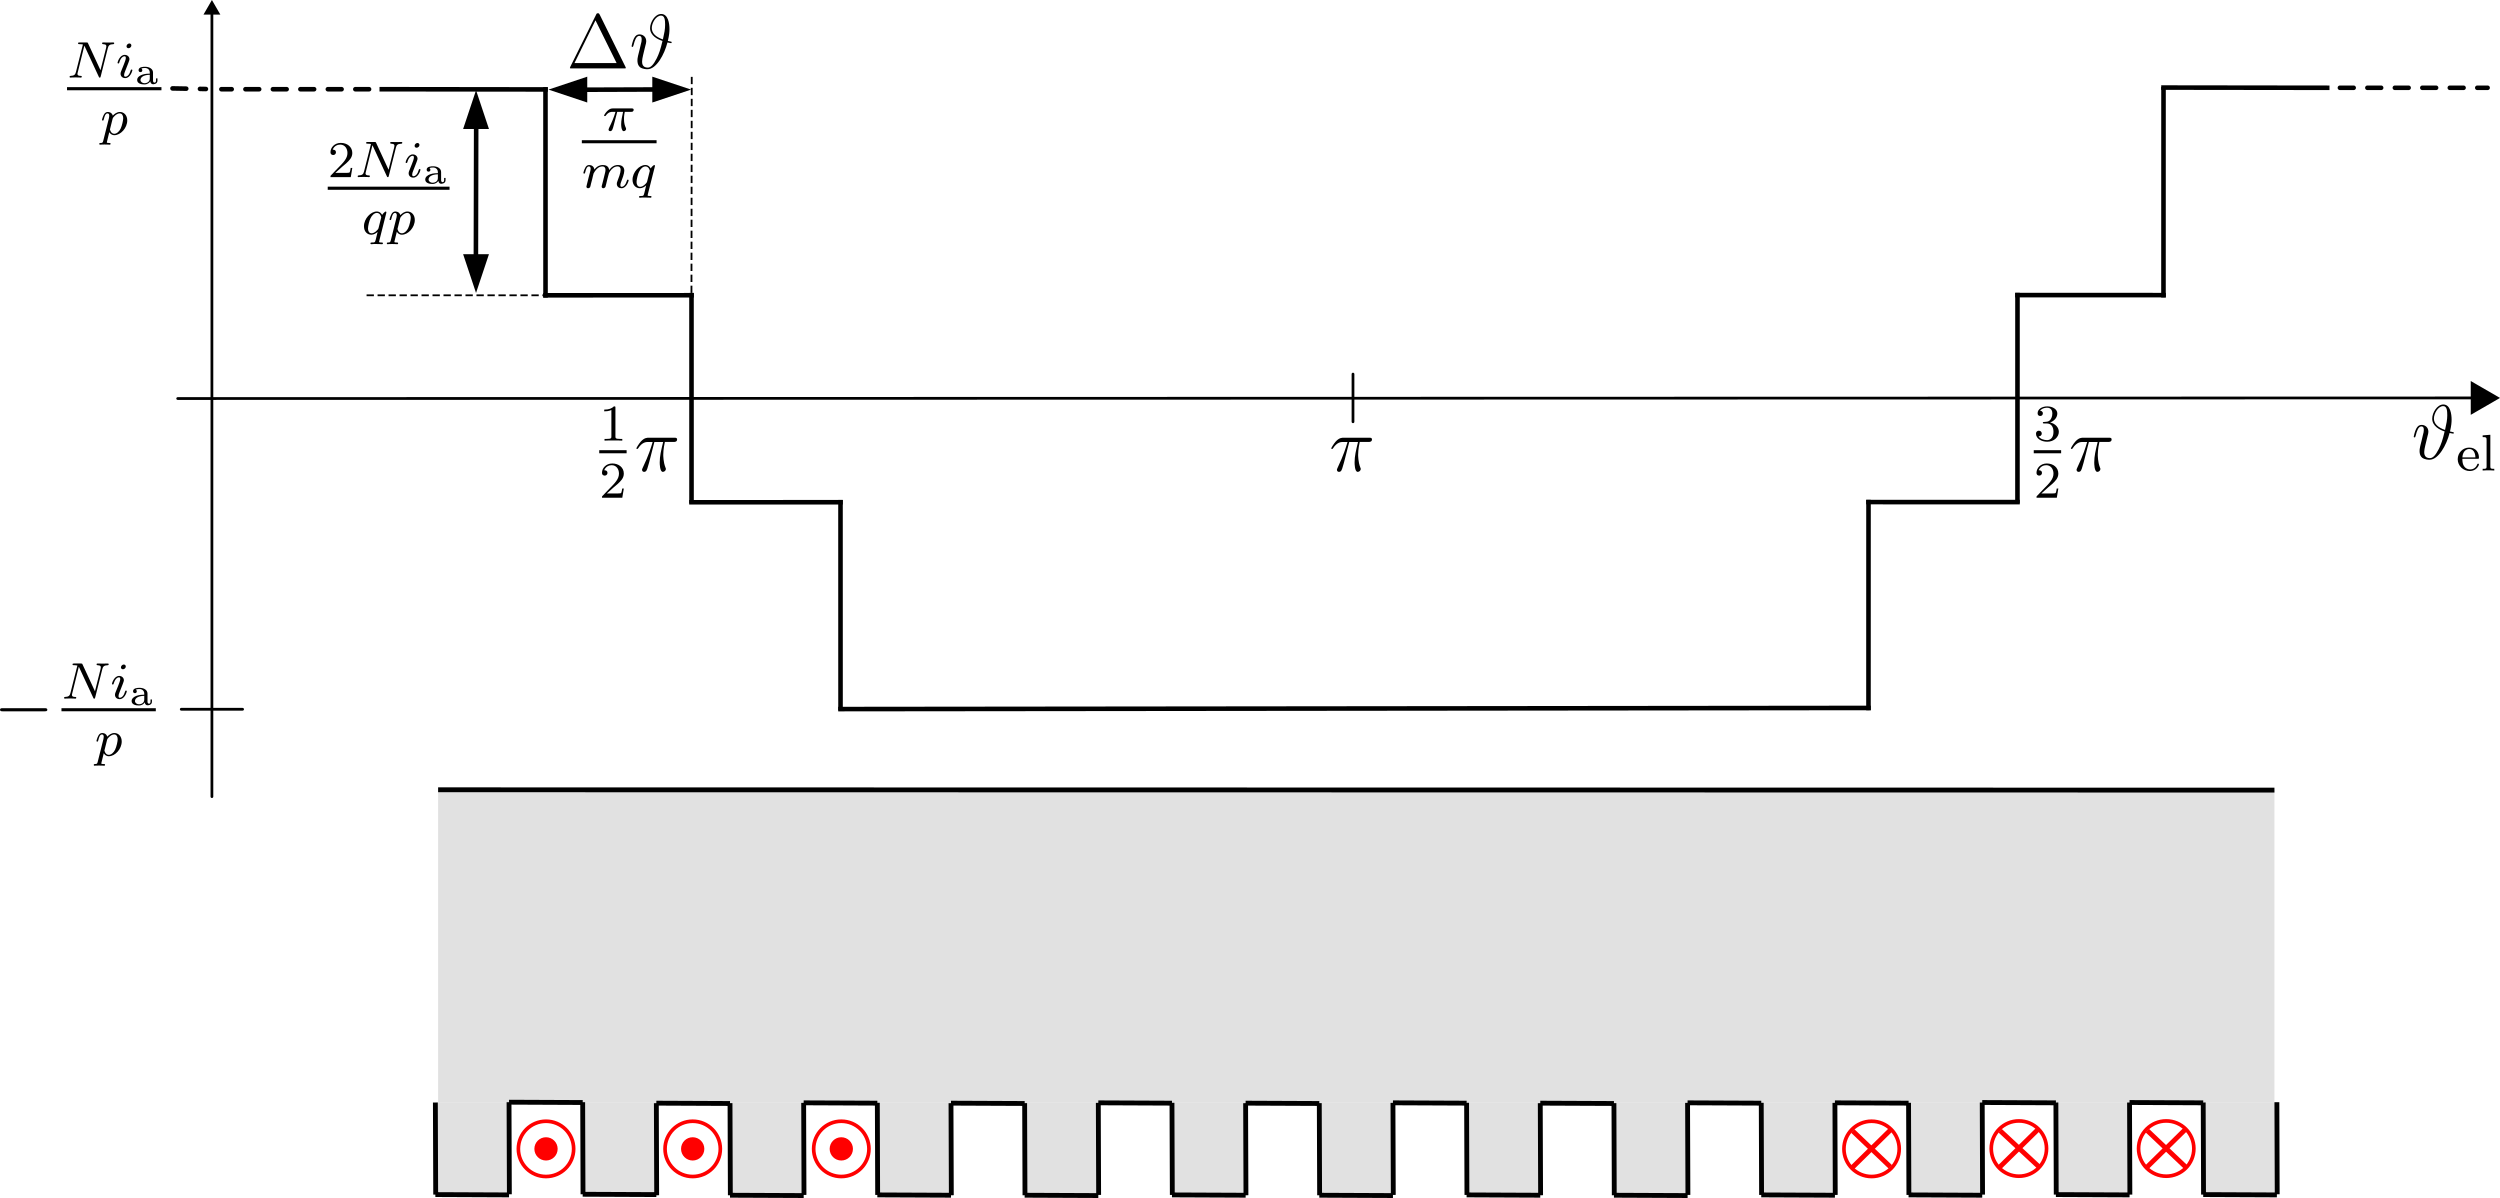 <?xml version="1.0" encoding="UTF-8" standalone="no"?>
<!-- Created with Inkscape (http://www.inkscape.org/) -->

<svg
   width="136.494mm"
   height="65.407mm"
   viewBox="0 0 136.494 65.407"
   version="1.1"
   id="svg1"
   inkscape:version="1.3.2 (091e20e, 2023-11-25, custom)"
   sodipodi:docname="Distributed_winding_MMF.svg"
   xmlns:inkscape="http://www.inkscape.org/namespaces/inkscape"
   xmlns:sodipodi="http://sodipodi.sourceforge.net/DTD/sodipodi-0.dtd"
   xmlns="http://www.w3.org/2000/svg"
   xmlns:svg="http://www.w3.org/2000/svg">
  <sodipodi:namedview
     id="namedview1"
     pagecolor="#505050"
     bordercolor="#eeeeee"
     borderopacity="1"
     inkscape:showpageshadow="0"
     inkscape:pageopacity="0"
     inkscape:pagecheckerboard="0"
     inkscape:deskcolor="#505050"
     inkscape:document-units="mm"
     inkscape:zoom="16"
     inkscape:cx="165.4375"
     inkscape:cy="29.78125"
     inkscape:window-width="2560"
     inkscape:window-height="1351"
     inkscape:window-x="2551"
     inkscape:window-y="-9"
     inkscape:window-maximized="1"
     inkscape:current-layer="g33" />
  <defs
     id="defs1">
    <clipPath
       clipPathUnits="userSpaceOnUse"
       id="clipPath172">
      <path
         d="M 0,0 H 595.32 V 841.92 H 0 Z"
         transform="translate(-244.025,-639.52)"
         id="path172" />
    </clipPath>
    <clipPath
       clipPathUnits="userSpaceOnUse"
       id="clipPath170">
      <path
         d="M 0,0 H 595.32 V 841.92 H 0 Z"
         transform="translate(-244.025,-642.37)"
         id="path170" />
    </clipPath>
    <clipPath
       clipPathUnits="userSpaceOnUse"
       id="clipPath168">
      <path
         d="M 0,0 H 595.32 V 841.92 H 0 Z"
         transform="translate(-221.025,-639.52)"
         id="path168" />
    </clipPath>
    <clipPath
       clipPathUnits="userSpaceOnUse"
       id="clipPath166">
      <path
         d="M 0,0 H 595.32 V 841.92 H 0 Z"
         transform="translate(-221.025,-642.37)"
         id="path166" />
    </clipPath>
    <clipPath
       clipPathUnits="userSpaceOnUse"
       id="clipPath145">
      <path
         d="M 0,0 H 595.32 V 841.92 H 0 Z"
         transform="translate(-449.075,-642.42)"
         id="path145" />
    </clipPath>
    <clipPath
       clipPathUnits="userSpaceOnUse"
       id="clipPath137">
      <path
         d="M 0,0 H 595.32 V 841.92 H 0 Z"
         transform="translate(-426.275,-642.42)"
         id="path137" />
    </clipPath>
    <clipPath
       clipPathUnits="userSpaceOnUse"
       id="clipPath129">
      <path
         d="M 0,0 H 595.32 V 841.92 H 0 Z"
         transform="translate(-403.475,-642.37)"
         id="path129" />
    </clipPath>
    <clipPath
       clipPathUnits="userSpaceOnUse"
       id="clipPath81">
      <path
         d="M 0,0 H 595.32 V 841.92 H 0 Z"
         transform="translate(-198.325,-639.52)"
         id="path81" />
    </clipPath>
    <clipPath
       clipPathUnits="userSpaceOnUse"
       id="clipPath79">
      <path
         d="M 0,0 H 595.32 V 841.92 H 0 Z"
         transform="translate(-198.325,-642.37)"
         id="path79" />
    </clipPath>
    <inkscape:path-effect
       effect="bspline"
       id="path-effect1"
       is_visible="true"
       lpeversion="1.3"
       weight="33.333"
       steps="2"
       helper_size="0"
       apply_no_weight="true"
       apply_with_weight="true"
       only_selected="false"
       uniform="false" />
    <marker
       style="overflow:visible"
       id="marker7"
       refX="0"
       refY="0"
       orient="auto-start-reverse"
       inkscape:stockid="Triangle arrow"
       markerWidth="1"
       markerHeight="1"
       viewBox="0 0 1 1"
       inkscape:isstock="true"
       inkscape:collect="always"
       preserveAspectRatio="xMidYMid">
      <path
         transform="scale(0.5)"
         style="fill:context-stroke;fill-rule:evenodd;stroke:context-stroke;stroke-width:1pt"
         d="M 5.77,0 -2.88,5 V -5 Z"
         id="path7-1" />
    </marker>
    <marker
       style="overflow:visible"
       id="marker7-2"
       refX="0"
       refY="0"
       orient="auto-start-reverse"
       inkscape:stockid="Triangle arrow"
       markerWidth="2"
       markerHeight="2"
       viewBox="0 0 1 1"
       inkscape:isstock="true"
       inkscape:collect="always"
       preserveAspectRatio="xMidYMid">
      <path
         transform="scale(0.5)"
         style="fill:context-stroke;fill-rule:evenodd;stroke:context-stroke;stroke-width:1pt"
         d="M 5.77,0 -2.88,5 V -5 Z"
         id="path7-7" />
    </marker>
  </defs>
  <g
     inkscape:label="Layer 1"
     inkscape:groupmode="layer"
     id="layer1"
     transform="translate(-23.31, -107.359)">
    <path
       id="path52"
       d="M 47.23,167.571 H 147.489 V 150.479 H 47.23 Z"
       style="fill:#e1e1e1;fill-opacity:1;fill-rule:evenodd;stroke:none;stroke-width:0.353" />
    <path
       id="path56"
       d="m 47.08,172.598 h 4.022 v -5.027 h -4.022 z"
       style="fill:#e1e1e1;fill-opacity:1;fill-rule:evenodd;stroke:none;stroke-width:0.353" />
    <path
       id="path57"
       d="m 55.123,172.598 h 4.022 v -5.027 h -4.022 z"
       style="fill:#e1e1e1;fill-opacity:1;fill-rule:evenodd;stroke:none;stroke-width:0.353" />
    <path
       id="path58"
       d="m 63.167,172.598 h 4.022 v -5.027 h -4.022 z"
       style="fill:#e1e1e1;fill-opacity:1;fill-rule:evenodd;stroke:none;stroke-width:0.353" />
    <path
       id="path59"
       d="m 71.21,172.598 h 4.022 v -5.027 h -4.022 z"
       style="fill:#e1e1e1;fill-opacity:1;fill-rule:evenodd;stroke:none;stroke-width:0.353" />
    <path
       id="path60"
       d="m 79.253,172.598 h 4.022 v -5.027 h -4.022 z"
       style="fill:#e1e1e1;fill-opacity:1;fill-rule:evenodd;stroke:none;stroke-width:0.353" />
    <path
       id="path61"
       d="m 87.297,172.598 h 4.022 v -5.027 h -4.022 z"
       style="fill:#e1e1e1;fill-opacity:1;fill-rule:evenodd;stroke:none;stroke-width:0.353" />
    <path
       id="path62"
       d="m 95.34,172.598 h 4.022 v -5.027 h -4.022 z"
       style="fill:#e1e1e1;fill-opacity:1;fill-rule:evenodd;stroke:none;stroke-width:0.353" />
    <path
       id="path63"
       d="m 103.383,172.598 h 4.022 v -5.027 h -4.022 z"
       style="fill:#e1e1e1;fill-opacity:1;fill-rule:evenodd;stroke:none;stroke-width:0.353" />
    <path
       id="path64"
       d="m 111.427,172.598 h 4.022 v -5.027 h -4.022 z"
       style="fill:#e1e1e1;fill-opacity:1;fill-rule:evenodd;stroke:none;stroke-width:0.353" />
    <path
       id="path65"
       d="m 119.47,172.598 h 4.022 v -5.027 h -4.022 z"
       style="fill:#e1e1e1;fill-opacity:1;fill-rule:evenodd;stroke:none;stroke-width:0.353" />
    <path
       id="path66"
       d="m 127.513,172.598 h 4.022 v -5.027 h -4.022 z"
       style="fill:#e1e1e1;fill-opacity:1;fill-rule:evenodd;stroke:none;stroke-width:0.353" />
    <path
       id="path67"
       d="m 135.557,172.598 h 4.022 v -5.027 h -4.022 z"
       style="fill:#e1e1e1;fill-opacity:1;fill-rule:evenodd;stroke:none;stroke-width:0.353" />
    <path
       id="path68"
       d="m 143.6,172.598 h 4.022 v -5.027 h -4.022 z"
       style="fill:#e1e1e1;fill-opacity:1;fill-rule:evenodd;stroke:none;stroke-width:0.353" />
    <path
       id="path75"
       d="m 47.23,150.479 100.259,0.018"
       style="fill:none;stroke:#000000;stroke-width:0.265;stroke-linecap:butt;stroke-linejoin:round;stroke-miterlimit:8;stroke-dasharray:none;stroke-opacity:1" />
    <path
       id="path78"
       d="m 0,0 c -2.361,0 -4.275,-1.914 -4.275,-4.275 0,-2.361 1.914,-4.275 4.275,-4.275 2.361,0 4.275,1.914 4.275,4.275 C 4.275,-1.914 2.361,0 0,0"
       style="fill:#ffffff;fill-opacity:1;fill-rule:evenodd;stroke:#ff0000;stroke-width:0.567;stroke-linecap:round;stroke-linejoin:round;stroke-miterlimit:8;stroke-dasharray:none;stroke-opacity:1"
       transform="matrix(0.353,0,0,-0.353,53.121,168.576)"
       clip-path="url(#clipPath79)" />
    <path
       id="path80"
       d="m 0,0 c -0.787,0 -1.425,-0.638 -1.425,-1.425 0,-0.787 0.638,-1.425 1.425,-1.425 0.787,0 1.425,0.638 1.425,1.425 C 1.425,-0.638 0.787,0 0,0"
       style="fill:#ff0000;fill-opacity:1;fill-rule:evenodd;stroke:#ff0000;stroke-width:0.75;stroke-linecap:round;stroke-linejoin:round;stroke-miterlimit:8;stroke-dasharray:none;stroke-opacity:1"
       transform="matrix(0.353,0,0,-0.353,53.121,169.582)"
       clip-path="url(#clipPath81)" />
    <path
       id="path89"
       d="m 47.08,167.553 0.018,5.027"
       style="fill:none;stroke:#000000;stroke-width:0.265;stroke-linecap:butt;stroke-linejoin:round;stroke-miterlimit:8;stroke-dasharray:none;stroke-opacity:1" />
    <path
       id="path91"
       d="m 47.08,172.58 4.022,0.018"
       style="fill:none;stroke:#000000;stroke-width:0.265;stroke-linecap:butt;stroke-linejoin:round;stroke-miterlimit:8;stroke-dasharray:none;stroke-opacity:1" />
    <path
       id="path92"
       d="m 51.102,167.536 4.022,0.018"
       style="fill:none;stroke:#000000;stroke-width:0.265;stroke-linecap:butt;stroke-linejoin:round;stroke-miterlimit:8;stroke-dasharray:none;stroke-opacity:1" />
    <path
       id="path93"
       d="m 55.123,167.536 0.018,5.027"
       style="fill:none;stroke:#000000;stroke-width:0.265;stroke-linecap:butt;stroke-linejoin:round;stroke-miterlimit:8;stroke-dasharray:none;stroke-opacity:1" />
    <path
       id="path94"
       d="m 51.102,167.536 0.018,5.027"
       style="fill:none;stroke:#000000;stroke-width:0.265;stroke-linecap:butt;stroke-linejoin:round;stroke-miterlimit:8;stroke-dasharray:none;stroke-opacity:1" />
    <path
       id="path95"
       d="m 55.123,172.563 4.022,0.018"
       style="fill:none;stroke:#000000;stroke-width:0.265;stroke-linecap:butt;stroke-linejoin:round;stroke-miterlimit:8;stroke-dasharray:none;stroke-opacity:1" />
    <path
       id="path96"
       d="m 59.145,167.589 4.022,0.018"
       style="fill:none;stroke:#000000;stroke-width:0.265;stroke-linecap:butt;stroke-linejoin:round;stroke-miterlimit:8;stroke-dasharray:none;stroke-opacity:1" />
    <path
       id="path97"
       d="m 63.167,167.589 0.018,5.027"
       style="fill:none;stroke:#000000;stroke-width:0.265;stroke-linecap:butt;stroke-linejoin:round;stroke-miterlimit:8;stroke-dasharray:none;stroke-opacity:1" />
    <path
       id="path98"
       d="m 59.145,167.589 0.018,5.027"
       style="fill:none;stroke:#000000;stroke-width:0.265;stroke-linecap:butt;stroke-linejoin:round;stroke-miterlimit:8;stroke-dasharray:none;stroke-opacity:1" />
    <path
       id="path99"
       d="m 63.167,172.616 4.022,0.018"
       style="fill:none;stroke:#000000;stroke-width:0.265;stroke-linecap:butt;stroke-linejoin:round;stroke-miterlimit:8;stroke-dasharray:none;stroke-opacity:1" />
    <path
       id="path100"
       d="m 67.188,167.571 4.022,0.018"
       style="fill:none;stroke:#000000;stroke-width:0.265;stroke-linecap:butt;stroke-linejoin:round;stroke-miterlimit:8;stroke-dasharray:none;stroke-opacity:1" />
    <path
       id="path101"
       d="m 71.21,167.571 0.018,5.027"
       style="fill:none;stroke:#000000;stroke-width:0.265;stroke-linecap:butt;stroke-linejoin:round;stroke-miterlimit:8;stroke-dasharray:none;stroke-opacity:1" />
    <path
       id="path102"
       d="m 67.188,167.571 0.018,5.027"
       style="fill:none;stroke:#000000;stroke-width:0.265;stroke-linecap:butt;stroke-linejoin:round;stroke-miterlimit:8;stroke-dasharray:none;stroke-opacity:1" />
    <path
       id="path103"
       d="m 71.21,172.598 4.022,0.018"
       style="fill:none;stroke:#000000;stroke-width:0.265;stroke-linecap:butt;stroke-linejoin:round;stroke-miterlimit:8;stroke-dasharray:none;stroke-opacity:1" />
    <path
       id="path104"
       d="m 75.232,167.589 4.022,0.018"
       style="fill:none;stroke:#000000;stroke-width:0.265;stroke-linecap:butt;stroke-linejoin:round;stroke-miterlimit:8;stroke-dasharray:none;stroke-opacity:1" />
    <path
       id="path105"
       d="m 79.253,167.589 0.018,5.027"
       style="fill:none;stroke:#000000;stroke-width:0.265;stroke-linecap:butt;stroke-linejoin:round;stroke-miterlimit:8;stroke-dasharray:none;stroke-opacity:1" />
    <path
       id="path106"
       d="m 75.232,167.589 0.018,5.027"
       style="fill:none;stroke:#000000;stroke-width:0.265;stroke-linecap:butt;stroke-linejoin:round;stroke-miterlimit:8;stroke-dasharray:none;stroke-opacity:1" />
    <path
       id="path107"
       d="m 79.253,172.616 4.022,0.018"
       style="fill:none;stroke:#000000;stroke-width:0.265;stroke-linecap:butt;stroke-linejoin:round;stroke-miterlimit:8;stroke-dasharray:none;stroke-opacity:1" />
    <path
       id="path108"
       d="m 83.275,167.571 4.022,0.018"
       style="fill:none;stroke:#000000;stroke-width:0.265;stroke-linecap:butt;stroke-linejoin:round;stroke-miterlimit:8;stroke-dasharray:none;stroke-opacity:1" />
    <path
       id="path109"
       d="m 87.297,167.571 0.018,5.027"
       style="fill:none;stroke:#000000;stroke-width:0.265;stroke-linecap:butt;stroke-linejoin:round;stroke-miterlimit:8;stroke-dasharray:none;stroke-opacity:1" />
    <path
       id="path110"
       d="m 83.275,167.571 0.018,5.027"
       style="fill:none;stroke:#000000;stroke-width:0.265;stroke-linecap:butt;stroke-linejoin:round;stroke-miterlimit:8;stroke-dasharray:none;stroke-opacity:1" />
    <path
       id="path111"
       d="m 87.297,172.598 4.022,0.018"
       style="fill:none;stroke:#000000;stroke-width:0.265;stroke-linecap:butt;stroke-linejoin:round;stroke-miterlimit:8;stroke-dasharray:none;stroke-opacity:1" />
    <path
       id="path112"
       d="m 91.318,167.589 4.022,0.018"
       style="fill:none;stroke:#000000;stroke-width:0.265;stroke-linecap:butt;stroke-linejoin:round;stroke-miterlimit:8;stroke-dasharray:none;stroke-opacity:1" />
    <path
       id="path113"
       d="m 95.34,167.589 0.018,5.027"
       style="fill:none;stroke:#000000;stroke-width:0.265;stroke-linecap:butt;stroke-linejoin:round;stroke-miterlimit:8;stroke-dasharray:none;stroke-opacity:1" />
    <path
       id="path114"
       d="m 91.318,167.589 0.018,5.027"
       style="fill:none;stroke:#000000;stroke-width:0.265;stroke-linecap:butt;stroke-linejoin:round;stroke-miterlimit:8;stroke-dasharray:none;stroke-opacity:1" />
    <path
       id="path115"
       d="m 95.34,172.616 4.022,0.018"
       style="fill:none;stroke:#000000;stroke-width:0.265;stroke-linecap:butt;stroke-linejoin:round;stroke-miterlimit:8;stroke-dasharray:none;stroke-opacity:1" />
    <path
       id="path116"
       d="m 99.362,167.571 4.022,0.018"
       style="fill:none;stroke:#000000;stroke-width:0.265;stroke-linecap:butt;stroke-linejoin:round;stroke-miterlimit:8;stroke-dasharray:none;stroke-opacity:1" />
    <path
       id="path117"
       d="m 103.383,167.571 0.018,5.027"
       style="fill:none;stroke:#000000;stroke-width:0.265;stroke-linecap:butt;stroke-linejoin:round;stroke-miterlimit:8;stroke-dasharray:none;stroke-opacity:1" />
    <path
       id="path118"
       d="m 99.362,167.571 0.018,5.027"
       style="fill:none;stroke:#000000;stroke-width:0.265;stroke-linecap:butt;stroke-linejoin:round;stroke-miterlimit:8;stroke-dasharray:none;stroke-opacity:1" />
    <path
       id="path119"
       d="m 103.383,172.598 4.022,0.018"
       style="fill:none;stroke:#000000;stroke-width:0.265;stroke-linecap:butt;stroke-linejoin:round;stroke-miterlimit:8;stroke-dasharray:none;stroke-opacity:1" />
    <path
       id="path120"
       d="m 107.405,167.589 4.022,0.018"
       style="fill:none;stroke:#000000;stroke-width:0.265;stroke-linecap:butt;stroke-linejoin:round;stroke-miterlimit:8;stroke-dasharray:none;stroke-opacity:1" />
    <path
       id="path121"
       d="m 111.427,167.589 0.018,5.027"
       style="fill:none;stroke:#000000;stroke-width:0.265;stroke-linecap:butt;stroke-linejoin:round;stroke-miterlimit:8;stroke-dasharray:none;stroke-opacity:1" />
    <path
       id="path122"
       d="m 107.405,167.589 0.018,5.027"
       style="fill:none;stroke:#000000;stroke-width:0.265;stroke-linecap:butt;stroke-linejoin:round;stroke-miterlimit:8;stroke-dasharray:none;stroke-opacity:1" />
    <path
       id="path123"
       d="m 111.427,172.616 4.022,0.018"
       style="fill:none;stroke:#000000;stroke-width:0.265;stroke-linecap:butt;stroke-linejoin:round;stroke-miterlimit:8;stroke-dasharray:none;stroke-opacity:1" />
    <path
       id="path124"
       d="m 115.448,167.571 4.022,0.018"
       style="fill:none;stroke:#000000;stroke-width:0.265;stroke-linecap:butt;stroke-linejoin:round;stroke-miterlimit:8;stroke-dasharray:none;stroke-opacity:1" />
    <path
       id="path125"
       d="m 119.47,167.571 0.018,5.027"
       style="fill:none;stroke:#000000;stroke-width:0.265;stroke-linecap:butt;stroke-linejoin:round;stroke-miterlimit:8;stroke-dasharray:none;stroke-opacity:1" />
    <path
       id="path126"
       d="m 115.448,167.571 0.018,5.027"
       style="fill:none;stroke:#000000;stroke-width:0.265;stroke-linecap:butt;stroke-linejoin:round;stroke-miterlimit:8;stroke-dasharray:none;stroke-opacity:1" />
    <path
       id="path127"
       d="m 119.47,172.598 4.022,0.018"
       style="fill:none;stroke:#000000;stroke-width:0.265;stroke-linecap:butt;stroke-linejoin:round;stroke-miterlimit:8;stroke-dasharray:none;stroke-opacity:1" />
    <path
       id="path128"
       d="m 0,0 c -2.361,0 -4.275,-1.914 -4.275,-4.275 0,-2.361 1.914,-4.275 4.275,-4.275 2.361,0 4.275,1.914 4.275,4.275 C 4.275,-1.914 2.361,0 0,0"
       style="fill:#ffffff;fill-opacity:1;fill-rule:evenodd;stroke:#ff0000;stroke-width:0.567;stroke-linecap:round;stroke-linejoin:round;stroke-miterlimit:8;stroke-dasharray:none;stroke-opacity:1"
       transform="matrix(0.353,0,0,-0.353,125.494,168.576)"
       clip-path="url(#clipPath129)" />
    <path
       id="path130"
       d="m 124.444,171.099 2.081,-2.046"
       style="fill:none;stroke:#ff0000;stroke-width:0.265;stroke-linecap:butt;stroke-linejoin:round;stroke-miterlimit:8;stroke-dasharray:none;stroke-opacity:1" />
    <path
       id="path131"
       d="m 126.522,171.071 -2.06,-1.966"
       style="fill:none;stroke:#ff0000;stroke-width:0.265;stroke-linecap:butt;stroke-linejoin:round;stroke-miterlimit:8;stroke-dasharray:none;stroke-opacity:1"
       sodipodi:nodetypes="cc" />
    <path
       id="path132"
       d="m 123.492,167.571 4.022,0.018"
       style="fill:none;stroke:#000000;stroke-width:0.265;stroke-linecap:butt;stroke-linejoin:round;stroke-miterlimit:8;stroke-dasharray:none;stroke-opacity:1" />
    <path
       id="path133"
       d="m 127.513,167.571 0.018,5.027"
       style="fill:none;stroke:#000000;stroke-width:0.265;stroke-linecap:butt;stroke-linejoin:round;stroke-miterlimit:8;stroke-dasharray:none;stroke-opacity:1" />
    <path
       id="path134"
       d="m 123.492,167.571 0.018,5.027"
       style="fill:none;stroke:#000000;stroke-width:0.265;stroke-linecap:butt;stroke-linejoin:round;stroke-miterlimit:8;stroke-dasharray:none;stroke-opacity:1" />
    <path
       id="path135"
       d="m 127.513,172.598 4.022,0.018"
       style="fill:none;stroke:#000000;stroke-width:0.265;stroke-linecap:butt;stroke-linejoin:round;stroke-miterlimit:8;stroke-dasharray:none;stroke-opacity:1" />
    <path
       id="path136"
       d="m 0,0 c -2.361,0 -4.275,-1.914 -4.275,-4.275 0,-2.361 1.914,-4.275 4.275,-4.275 2.361,0 4.275,1.914 4.275,4.275 C 4.275,-1.914 2.361,0 0,0"
       style="fill:#ffffff;fill-opacity:1;fill-rule:evenodd;stroke:#ff0000;stroke-width:0.567;stroke-linecap:round;stroke-linejoin:round;stroke-miterlimit:8;stroke-dasharray:none;stroke-opacity:1"
       transform="matrix(0.353,0,0,-0.353,133.537,168.559)"
       clip-path="url(#clipPath137)" />
    <path
       id="path138"
       d="m 132.487,171.081 2.081,-2.046"
       style="fill:none;stroke:#ff0000;stroke-width:0.265;stroke-linecap:butt;stroke-linejoin:round;stroke-miterlimit:8;stroke-dasharray:none;stroke-opacity:1" />
    <path
       id="path139"
       d="m 134.662,171.092 -2.156,-2.004"
       style="fill:none;stroke:#ff0000;stroke-width:0.265;stroke-linecap:butt;stroke-linejoin:round;stroke-miterlimit:8;stroke-dasharray:none;stroke-opacity:1"
       sodipodi:nodetypes="cc" />
    <path
       id="path140"
       d="m 131.535,167.553 4.022,0.018"
       style="fill:none;stroke:#000000;stroke-width:0.265;stroke-linecap:butt;stroke-linejoin:round;stroke-miterlimit:8;stroke-dasharray:none;stroke-opacity:1" />
    <path
       id="path141"
       d="m 135.557,167.553 0.018,5.027"
       style="fill:none;stroke:#000000;stroke-width:0.265;stroke-linecap:butt;stroke-linejoin:round;stroke-miterlimit:8;stroke-dasharray:none;stroke-opacity:1" />
    <path
       id="path142"
       d="m 131.535,167.553 0.018,5.027"
       style="fill:none;stroke:#000000;stroke-width:0.265;stroke-linecap:butt;stroke-linejoin:round;stroke-miterlimit:8;stroke-dasharray:none;stroke-opacity:1" />
    <path
       id="path143"
       d="m 135.557,172.58 4.022,0.018"
       style="fill:none;stroke:#000000;stroke-width:0.265;stroke-linecap:butt;stroke-linejoin:round;stroke-miterlimit:8;stroke-dasharray:none;stroke-opacity:1" />
    <path
       id="path144"
       d="m 0,0 c -2.361,0 -4.275,-1.914 -4.275,-4.275 0,-2.361 1.914,-4.275 4.275,-4.275 2.361,0 4.275,1.914 4.275,4.275 C 4.275,-1.914 2.361,0 0,0"
       style="fill:#ffffff;fill-opacity:1;fill-rule:evenodd;stroke:#ff0000;stroke-width:0.567;stroke-linecap:round;stroke-linejoin:round;stroke-miterlimit:8;stroke-dasharray:none;stroke-opacity:1"
       transform="matrix(0.353,0,0,-0.353,141.58,168.559)"
       clip-path="url(#clipPath145)" />
    <path
       id="path146"
       d="m 140.531,171.081 2.081,-2.046"
       style="fill:none;stroke:#ff0000;stroke-width:0.265;stroke-linecap:butt;stroke-linejoin:round;stroke-miterlimit:8;stroke-dasharray:none;stroke-opacity:1" />
    <path
       id="path147"
       d="m 142.674,171.105 -2.126,-2.017"
       style="fill:none;stroke:#ff0000;stroke-width:0.265;stroke-linecap:butt;stroke-linejoin:round;stroke-miterlimit:8;stroke-dasharray:none;stroke-opacity:1"
       sodipodi:nodetypes="cc" />
    <path
       id="path148"
       d="m 139.578,167.553 4.022,0.018"
       style="fill:none;stroke:#000000;stroke-width:0.265;stroke-linecap:butt;stroke-linejoin:round;stroke-miterlimit:8;stroke-dasharray:none;stroke-opacity:1" />
    <path
       id="path149"
       d="m 143.6,167.553 0.018,5.027"
       style="fill:none;stroke:#000000;stroke-width:0.265;stroke-linecap:butt;stroke-linejoin:round;stroke-miterlimit:8;stroke-dasharray:none;stroke-opacity:1" />
    <path
       id="path150"
       d="m 139.578,167.553 0.018,5.027"
       style="fill:none;stroke:#000000;stroke-width:0.265;stroke-linecap:butt;stroke-linejoin:round;stroke-miterlimit:8;stroke-dasharray:none;stroke-opacity:1" />
    <path
       id="path151"
       d="m 143.6,172.58 4.022,0.018"
       style="fill:none;stroke:#000000;stroke-width:0.265;stroke-linecap:butt;stroke-linejoin:round;stroke-miterlimit:8;stroke-dasharray:none;stroke-opacity:1" />
    <path
       id="path154"
       d="m 147.622,167.536 0.018,5.027"
       style="fill:none;stroke:#000000;stroke-width:0.265;stroke-linecap:butt;stroke-linejoin:round;stroke-miterlimit:8;stroke-dasharray:none;stroke-opacity:1" />
    <path
       id="path165"
       d="m 0,0 c -2.361,0 -4.275,-1.914 -4.275,-4.275 0,-2.361 1.914,-4.275 4.275,-4.275 2.361,0 4.275,1.914 4.275,4.275 C 4.275,-1.914 2.361,0 0,0"
       style="fill:#ffffff;fill-opacity:1;fill-rule:evenodd;stroke:#ff0000;stroke-width:0.567;stroke-linecap:round;stroke-linejoin:round;stroke-miterlimit:8;stroke-dasharray:none;stroke-opacity:1"
       transform="matrix(0.353,0,0,-0.353,61.129,168.576)"
       clip-path="url(#clipPath166)" />
    <path
       id="path167"
       d="m 0,0 c -0.787,0 -1.425,-0.638 -1.425,-1.425 0,-0.787 0.638,-1.425 1.425,-1.425 0.787,0 1.425,0.638 1.425,1.425 C 1.425,-0.638 0.787,0 0,0"
       style="fill:#ff0000;fill-opacity:1;fill-rule:evenodd;stroke:#ff0000;stroke-width:0.75;stroke-linecap:round;stroke-linejoin:round;stroke-miterlimit:8;stroke-dasharray:none;stroke-opacity:1"
       transform="matrix(0.353,0,0,-0.353,61.129,169.582)"
       clip-path="url(#clipPath168)" />
    <path
       id="path169"
       d="m 0,0 c -2.361,0 -4.275,-1.914 -4.275,-4.275 0,-2.361 1.914,-4.275 4.275,-4.275 2.361,0 4.275,1.914 4.275,4.275 C 4.275,-1.914 2.361,0 0,0"
       style="fill:#ffffff;fill-opacity:1;fill-rule:evenodd;stroke:#ff0000;stroke-width:0.567;stroke-linecap:round;stroke-linejoin:round;stroke-miterlimit:8;stroke-dasharray:none;stroke-opacity:1"
       transform="matrix(0.353,0,0,-0.353,69.243,168.576)"
       clip-path="url(#clipPath170)" />
    <path
       id="path171"
       d="m 0,0 c -0.787,0 -1.425,-0.638 -1.425,-1.425 0,-0.787 0.638,-1.425 1.425,-1.425 0.787,0 1.425,0.638 1.425,1.425 C 1.425,-0.638 0.787,0 0,0"
       style="fill:#ff0000;fill-opacity:1;fill-rule:evenodd;stroke:#ff0000;stroke-width:0.75;stroke-linecap:round;stroke-linejoin:round;stroke-miterlimit:8;stroke-dasharray:none;stroke-opacity:1"
       transform="matrix(0.353,0,0,-0.353,69.243,169.582)"
       clip-path="url(#clipPath172)" />
    <path
       id="path177-6"
       d="m 49.309,113.743 -0.017,8.09"
       style="fill:none;stroke:#000000;stroke-width:0.25;stroke-linecap:butt;stroke-linejoin:round;stroke-miterlimit:8;stroke-dasharray:none;stroke-opacity:1" />
    <path
       id="path179-7"
       d="m 48.595,114.402 0.706,-2.117 0.705,2.117 z"
       style="fill:#000000;fill-opacity:1;fill-rule:evenodd;stroke:none;stroke-width:0.353" />
    <path
       id="path179-7-0"
       d="m 50.006,121.237 -0.706,2.117 -0.705,-2.117 z"
       style="fill:#000000;fill-opacity:1;fill-rule:evenodd;stroke:none;stroke-width:0.353" />
    <path
       id="path177-6-0"
       d="m 59.791,112.242 -5.015,0.017"
       style="fill:none;stroke:#000000;stroke-width:0.25;stroke-linecap:butt;stroke-linejoin:round;stroke-miterlimit:8;stroke-dasharray:none;stroke-opacity:1" />
    <path
       id="path179-7-6"
       d="m 58.924,112.956 2.117,-0.706 -2.117,-0.705 z"
       style="fill:#000000;fill-opacity:1;fill-rule:evenodd;stroke:none;stroke-width:0.353" />
    <path
       id="path179-7-0-6"
       d="m 55.372,111.545 -2.117,0.706 2.117,0.705 z"
       style="fill:#000000;fill-opacity:1;fill-rule:evenodd;stroke:none;stroke-width:0.353" />
    <g
       inkscape:label=""
       transform="translate(90.053, 179.091)"
       id="g34">
      <g
         id="g21-0-7-8"
         transform="matrix(-1 1.22461e-16 -1.22461e-16 -1 50.346 77.557)">
        <path
           style="fill:#0000ff;fill-rule:evenodd;stroke:#000000;stroke-width:0.15;stroke-linecap:round;stroke-miterlimit:3.9;stroke-dasharray:none;stroke-dashoffset:0;stroke-opacity:1;marker-end:url(#marker7)"
           d="m 105.519,105.795 v 42.961"
           id="path6-4"
           sodipodi:nodetypes="cc" />
        <path
           style="fill:#0000ff;fill-rule:evenodd;stroke:#000000;stroke-width:0.15;stroke-linecap:round;stroke-miterlimit:3.9;stroke-dasharray:none;stroke-dashoffset:0;stroke-opacity:1;marker-end:url(#marker7-2)"
           d="m 107.388,127.53 -125.728,0.033"
           id="path6-9"
           sodipodi:nodetypes="cc" />
        <path
           style="fill:#000000;fill-opacity:1;fill-rule:evenodd;stroke:#000000;stroke-width:0.15;stroke-linecap:round;stroke-miterlimit:3.9;stroke-dasharray:none;stroke-dashoffset:0;stroke-opacity:1"
           d="m 43.219,128.865 v -2.604"
           id="path23-7" />
        <path
           style="fill:#000000;fill-opacity:1;fill-rule:evenodd;stroke:#000000;stroke-width:0.15;stroke-linecap:round;stroke-miterlimit:3.9;stroke-dasharray:none;stroke-dashoffset:0;stroke-opacity:1"
           d="m 107.193,110.565 h -3.349"
           id="path23-7-3" />
        <path
           style="fill:#000000;fill-opacity:1;fill-rule:evenodd;stroke:#000000;stroke-width:0.25;stroke-linecap:round;stroke-miterlimit:3.9;stroke-dasharray:0.75, 0.75;stroke-dashoffset:0;stroke-opacity:1"
           d="m 107.671,144.462 -1.824,-0.033"
           id="path23-7-3-8"
           sodipodi:nodetypes="cc" />
        <path
           style="fill:#000000;fill-opacity:1;fill-rule:evenodd;stroke:#000000;stroke-width:0.25;stroke-linecap:round;stroke-miterlimit:3.9;stroke-dasharray:0.75, 0.75;stroke-dashoffset:0;stroke-opacity:1"
           d="m -10.665,144.496 h -8.063"
           id="path23-7-3-8-1" />
        <path
           style="fill:#e1e1e1;fill-rule:evenodd;stroke:#000000;stroke-width:0.25;stroke-linecap:square;stroke-miterlimit:3.9;stroke-dasharray:none;stroke-opacity:1"
           d="m 87.307,144.406 -1.07e-4,-0.749 -0.002,-10.491"
           id="path1"
           sodipodi:nodetypes="ccc" />
        <path
           style="fill:#e1e1e1;fill-rule:evenodd;stroke:#000000;stroke-width:0.25;stroke-linecap:square;stroke-miterlimit:3.9;stroke-dasharray:none;stroke-opacity:1"
           d="m 79.335,133.169 -0.002,-11.24"
           id="path1-6"
           sodipodi:nodetypes="cc" />
        <path
           style="fill:#e1e1e1;fill-rule:evenodd;stroke:#000000;stroke-width:0.25;stroke-linecap:square;stroke-miterlimit:3.9;stroke-dasharray:none;stroke-opacity:1"
           d="m 71.2,121.868 -0.002,-11.241"
           id="path1-6-0"
           sodipodi:nodetypes="cc" />
        <path
           style="fill:#e1e1e1;fill-rule:evenodd;stroke:#000000;stroke-width:0.25;stroke-linecap:square;stroke-miterlimit:3.9;stroke-dasharray:none;stroke-opacity:1"
           d="m 87.306,133.167 -7.972,0.002"
           id="path3"
           sodipodi:nodetypes="cc" />
        <path
           style="fill:#e1e1e1;fill-rule:evenodd;stroke:#000000;stroke-width:0.25;stroke-linecap:square;stroke-miterlimit:3.9;stroke-dasharray:none;stroke-opacity:1"
           d="m 79.335,121.866 -8.134,0.002"
           id="path3-5"
           sodipodi:nodetypes="cc" />
        <path
           style="fill:#e1e1e1;fill-rule:evenodd;stroke:#000000;stroke-width:0.25;stroke-linecap:square;stroke-miterlimit:3.9;stroke-dasharray:none;stroke-opacity:1"
           d="m -1.034,144.415 1.07e-4,-0.749 0.002,-10.491"
           id="path1-1"
           sodipodi:nodetypes="ccc" />
        <path
           style="fill:#e1e1e1;fill-rule:evenodd;stroke:#000000;stroke-width:0.25;stroke-linecap:square;stroke-miterlimit:3.9;stroke-dasharray:none;stroke-opacity:1"
           d="m 6.939,133.178 0.002,-11.24"
           id="path1-6-6"
           sodipodi:nodetypes="cc" />
        <path
           style="fill:#e1e1e1;fill-rule:evenodd;stroke:#000000;stroke-width:0.25;stroke-linecap:square;stroke-miterlimit:3.9;stroke-dasharray:none;stroke-opacity:1"
           d="m 15.073,121.877 0.002,-11.241"
           id="path1-6-0-0"
           sodipodi:nodetypes="cc" />
        <path
           style="fill:#e1e1e1;fill-rule:evenodd;stroke:#000000;stroke-width:0.25;stroke-linecap:square;stroke-miterlimit:3.9;stroke-dasharray:none;stroke-opacity:1"
           d="m -1.033,133.176 7.972,0.002"
           id="path3-1"
           sodipodi:nodetypes="cc" />
        <path
           style="fill:#e1e1e1;fill-rule:evenodd;stroke:#000000;stroke-width:0.25;stroke-linecap:square;stroke-miterlimit:3.9;stroke-dasharray:none;stroke-opacity:1"
           d="m 6.939,121.875 8.134,0.002"
           id="path3-5-3"
           sodipodi:nodetypes="cc" />
        <path
           style="fill:#e1e1e1;fill-rule:evenodd;stroke:#000000;stroke-width:0.25;stroke-linecap:square;stroke-miterlimit:3.9;stroke-dasharray:none;stroke-opacity:1"
           d="m -1.033,144.508 -8.937,-0.012"
           id="path13-7"
           sodipodi:nodetypes="cc" />
        <path
           style="fill:#000000;fill-opacity:1;fill-rule:evenodd;stroke:#000000;stroke-width:0.25;stroke-linecap:round;stroke-miterlimit:3.9;stroke-dasharray:0.75, 0.75;stroke-dashoffset:0;stroke-opacity:1"
           d="m 96.939,144.418 h 8.063"
           id="path23-7-3-8-1-2" />
        <path
           style="fill:#e1e1e1;fill-rule:evenodd;stroke:#000000;stroke-width:0.25;stroke-linecap:square;stroke-miterlimit:3.9;stroke-dasharray:none;stroke-opacity:1"
           d="m 87.307,144.406 8.937,0.012"
           id="path13-7-7"
           sodipodi:nodetypes="cc" />
        <path
           style="fill:#e1e1e1;fill-rule:evenodd;stroke:#000000;stroke-width:0.25;stroke-linecap:square;stroke-miterlimit:3.9;stroke-dasharray:none;stroke-opacity:1"
           d="m 15.075,110.637 56.124,-0.062"
           id="path14" />
        <g
           inkscape:label=""
           transform="rotate(180,56.715,73.486)"
           id="g19">
          <g
             fill="#000000"
             fill-opacity="1"
             id="g5"
             transform="matrix(0.353,0,0,0.353,-1.124,-0.706)">
            <g
               id="g15"
               transform="translate(3.188,7.439)">
              <path
                 d="m 6.312,-4.578 c 0.094,-0.391 0.266,-0.578 0.844,-0.594 0.078,0 0.141,-0.062 0.141,-0.156 0,-0.047 -0.031,-0.109 -0.109,-0.109 -0.062,0 -0.219,0.016 -0.797,0.016 -0.641,0 -0.75,-0.016 -0.828,-0.016 -0.125,0 -0.141,0.078 -0.141,0.141 0,0.109 0.094,0.125 0.172,0.125 0.484,0.016 0.484,0.219 0.484,0.328 0,0.047 0,0.094 -0.031,0.219 l -0.875,3.484 L 3.25,-5.297 C 3.188,-5.438 3.172,-5.438 2.984,-5.438 H 1.938 c -0.141,0 -0.234,0 -0.234,0.141 0,0.125 0.094,0.125 0.25,0.125 0.078,0 0.312,0 0.5,0.047 L 1.375,-0.859 C 1.281,-0.453 1.078,-0.281 0.547,-0.266 0.5,-0.266 0.391,-0.25 0.391,-0.109 0.391,-0.062 0.438,0 0.516,0 0.547,0 0.734,-0.031 1.312,-0.031 1.938,-0.031 2.062,0 2.125,0 c 0.031,0 0.156,0 0.156,-0.156 0,-0.094 -0.094,-0.109 -0.141,-0.109 -0.297,0 -0.531,-0.047 -0.531,-0.328 0,-0.047 0.031,-0.156 0.031,-0.156 l 1.031,-4.172 H 2.688 l 2.219,4.781 C 4.953,-0.016 4.969,0 5.047,0 c 0.109,0 0.125,-0.031 0.156,-0.172 z m 0,0"
                 id="path15" />
            </g>
          </g>
          <g
             fill="#000000"
             fill-opacity="1"
             id="g6"
             transform="matrix(0.353,0,0,0.353,-1.124,-0.706)">
            <g
               id="g16"
               transform="translate(10.762,7.439)">
              <path
                 d="m 2.375,-4.969 c 0,-0.172 -0.125,-0.312 -0.312,-0.312 -0.203,0 -0.438,0.203 -0.438,0.438 0,0.172 0.125,0.297 0.312,0.297 0.203,0 0.438,-0.188 0.438,-0.422 z m -1.156,2.922 -0.438,1.094 c -0.047,0.125 -0.078,0.219 -0.078,0.359 0,0.391 0.297,0.672 0.719,0.672 0.781,0 1.109,-1.109 1.109,-1.219 0,-0.078 -0.062,-0.109 -0.125,-0.109 -0.094,0 -0.109,0.062 -0.141,0.141 -0.172,0.641 -0.5,0.969 -0.828,0.969 -0.094,0 -0.188,-0.047 -0.188,-0.25 0,-0.203 0.062,-0.344 0.156,-0.594 C 1.484,-1.188 1.562,-1.406 1.656,-1.625 l 0.25,-0.641 c 0.062,-0.188 0.172,-0.438 0.172,-0.578 0,-0.391 -0.328,-0.672 -0.734,-0.672 -0.766,0 -1.109,1.109 -1.109,1.219 0,0.078 0.062,0.109 0.125,0.109 0.109,0 0.109,-0.047 0.141,-0.125 0.219,-0.766 0.578,-0.984 0.828,-0.984 0.109,0 0.188,0.047 0.188,0.266 0,0.078 -0.016,0.188 -0.094,0.438 z m 0,0"
                 id="path16" />
            </g>
          </g>
          <g
             fill="#000000"
             fill-opacity="1"
             id="g7"
             transform="matrix(0.353,0,0,0.353,-1.124,-0.706)">
            <g
               id="g17"
               transform="translate(13.641,8.435)">
              <path
                 d="m 2.844,-1.781 c 0,-0.562 -0.562,-0.891 -1.234,-0.891 -0.297,0 -1,0.031 -1,0.531 0,0.172 0.109,0.297 0.297,0.297 0.172,0 0.281,-0.125 0.281,-0.281 0,-0.109 -0.047,-0.219 -0.156,-0.266 0.203,-0.094 0.5,-0.094 0.562,-0.094 0.422,0 0.75,0.266 0.75,0.719 v 0.156 c -0.266,0 -0.75,0.016 -1.188,0.172 -0.391,0.141 -0.766,0.406 -0.766,0.812 0,0.531 0.625,0.688 1.094,0.688 0.5,0 0.797,-0.25 0.938,-0.484 0.031,0.312 0.234,0.453 0.438,0.453 0.031,0 0.672,0 0.672,-0.562 V -0.875 H 3.312 v 0.328 c 0,0.062 0,0.328 -0.234,0.328 -0.234,0 -0.234,-0.266 -0.234,-0.328 z m -0.5,0.938 c 0,0.609 -0.609,0.719 -0.812,0.719 -0.312,0 -0.625,-0.203 -0.625,-0.5 0,-0.344 0.328,-0.781 1.438,-0.812 z m 0,0"
                 id="path10" />
            </g>
          </g>
          <path
             fill="none"
             stroke-width="0.478"
             stroke-linecap="butt"
             stroke-linejoin="miter"
             stroke="#000000"
             stroke-opacity="1"
             stroke-miterlimit="10"
             d="M 0,7.155 H 14.605"
             id="path7"
             transform="scale(0.353)" />
          <g
             fill="#000000"
             fill-opacity="1"
             id="g8"
             transform="matrix(0.353,0,0,0.353,-1.124,-0.706)">
            <g
               id="g18"
               transform="translate(8.359,16.269)">
              <path
                 d="m 0.422,0.969 c -0.078,0.25 -0.094,0.312 -0.406,0.312 -0.109,0 -0.203,0 -0.203,0.156 0,0.062 0.062,0.109 0.109,0.109 0.078,0 0.109,-0.031 0.703,-0.031 0.562,0 0.734,0.031 0.797,0.031 0.031,0 0.141,0 0.141,-0.156 0,-0.109 -0.109,-0.109 -0.203,-0.109 -0.375,0 -0.375,-0.047 -0.375,-0.125 0,-0.047 0.141,-0.609 0.375,-1.547 0.109,0.188 0.359,0.469 0.781,0.469 0.984,0 2,-1.125 2,-2.281 0,-0.797 -0.5,-1.312 -1.141,-1.312 -0.484,0 -0.859,0.328 -1.094,0.562 -0.172,-0.562 -0.703,-0.562 -0.781,-0.562 -0.281,0 -0.484,0.188 -0.609,0.438 -0.188,0.359 -0.281,0.766 -0.281,0.781 0,0.078 0.062,0.109 0.125,0.109 0.109,0 0.109,-0.031 0.172,-0.25 0.094,-0.406 0.234,-0.859 0.562,-0.859 0.203,0 0.266,0.188 0.266,0.375 0,0.078 -0.031,0.281 -0.047,0.344 z M 1.875,-2.453 C 1.922,-2.594 1.922,-2.609 2.047,-2.75 2.344,-3.109 2.688,-3.297 2.969,-3.297 c 0.406,0 0.547,0.391 0.547,0.75 0,0.297 -0.172,1.156 -0.406,1.625 -0.203,0.422 -0.594,0.781 -0.969,0.781 -0.531,0 -0.672,-0.625 -0.672,-0.688 0,-0.016 0.016,-0.094 0.031,-0.125 z m 0,0"
                 id="path17" />
            </g>
          </g>
        </g>
        <g
           inkscape:label=""
           transform="rotate(180,58.544,60.14)"
           id="g38">
          <g
             fill="#000000"
             fill-opacity="1"
             id="g25"
             transform="matrix(0.353,0,0,0.353,-1.05,6.51)">
            <g
               id="g24"
               transform="translate(1.993,12.146)">
              <path
                 d="m 7.875,-2.75 c 0.203,0 0.422,0 0.422,-0.234 0,-0.25 -0.219,-0.25 -0.422,-0.25 H 1.406 c -0.203,0 -0.422,0 -0.422,0.25 0,0.234 0.219,0.234 0.422,0.234 z m 0,0"
                 id="path24" />
            </g>
          </g>
          <g
             fill="#000000"
             fill-opacity="1"
             id="g27"
             transform="matrix(0.353,0,0,0.353,-1.05,6.51)">
            <g
               id="g26"
               transform="translate(12.487,7.439)">
              <path
                 d="m 6.312,-4.578 c 0.094,-0.391 0.266,-0.578 0.844,-0.594 0.078,0 0.141,-0.062 0.141,-0.156 0,-0.047 -0.031,-0.109 -0.109,-0.109 -0.062,0 -0.219,0.016 -0.797,0.016 -0.641,0 -0.75,-0.016 -0.828,-0.016 -0.125,0 -0.141,0.078 -0.141,0.141 0,0.109 0.094,0.125 0.172,0.125 0.484,0.016 0.484,0.219 0.484,0.328 0,0.047 0,0.094 -0.031,0.219 l -0.875,3.484 L 3.25,-5.297 C 3.188,-5.438 3.172,-5.438 2.984,-5.438 H 1.938 c -0.141,0 -0.234,0 -0.234,0.141 0,0.125 0.094,0.125 0.25,0.125 0.078,0 0.312,0 0.5,0.047 L 1.375,-0.859 C 1.281,-0.453 1.078,-0.281 0.547,-0.266 0.5,-0.266 0.391,-0.25 0.391,-0.109 0.391,-0.062 0.438,0 0.516,0 0.547,0 0.734,-0.031 1.312,-0.031 1.938,-0.031 2.062,0 2.125,0 c 0.031,0 0.156,0 0.156,-0.156 0,-0.094 -0.094,-0.109 -0.141,-0.109 -0.297,0 -0.531,-0.047 -0.531,-0.328 0,-0.047 0.031,-0.156 0.031,-0.156 l 1.031,-4.172 H 2.688 l 2.219,4.781 C 4.953,-0.016 4.969,0 5.047,0 c 0.109,0 0.125,-0.031 0.156,-0.172 z m 0,0"
                 id="path25" />
            </g>
          </g>
          <g
             fill="#000000"
             fill-opacity="1"
             id="g29"
             transform="matrix(0.353,0,0,0.353,-1.05,6.51)">
            <g
               id="g28"
               transform="translate(20.053,7.439)">
              <path
                 d="m 2.375,-4.969 c 0,-0.172 -0.125,-0.312 -0.312,-0.312 -0.203,0 -0.438,0.203 -0.438,0.438 0,0.172 0.125,0.297 0.312,0.297 0.203,0 0.438,-0.188 0.438,-0.422 z m -1.156,2.922 -0.438,1.094 c -0.047,0.125 -0.078,0.219 -0.078,0.359 0,0.391 0.297,0.672 0.719,0.672 0.781,0 1.109,-1.109 1.109,-1.219 0,-0.078 -0.062,-0.109 -0.125,-0.109 -0.094,0 -0.109,0.062 -0.141,0.141 -0.172,0.641 -0.5,0.969 -0.828,0.969 -0.094,0 -0.188,-0.047 -0.188,-0.25 0,-0.203 0.062,-0.344 0.156,-0.594 C 1.484,-1.188 1.562,-1.406 1.656,-1.625 l 0.25,-0.641 c 0.062,-0.188 0.172,-0.438 0.172,-0.578 0,-0.391 -0.328,-0.672 -0.734,-0.672 -0.766,0 -1.109,1.109 -1.109,1.219 0,0.078 0.062,0.109 0.125,0.109 0.109,0 0.109,-0.047 0.141,-0.125 0.219,-0.766 0.578,-0.984 0.828,-0.984 0.109,0 0.188,0.047 0.188,0.266 0,0.078 -0.016,0.188 -0.094,0.438 z m 0,0"
                 id="path12" />
            </g>
          </g>
          <g
             fill="#000000"
             fill-opacity="1"
             id="g9"
             transform="matrix(0.353,0,0,0.353,-1.05,6.51)">
            <g
               id="use8"
               transform="translate(22.94,8.435)">
              <path
                 d="m 2.844,-1.781 c 0,-0.562 -0.562,-0.891 -1.234,-0.891 -0.297,0 -1,0.031 -1,0.531 0,0.172 0.109,0.297 0.297,0.297 0.172,0 0.281,-0.125 0.281,-0.281 0,-0.109 -0.047,-0.219 -0.156,-0.266 0.203,-0.094 0.5,-0.094 0.562,-0.094 0.422,0 0.75,0.266 0.75,0.719 v 0.156 c -0.266,0 -0.75,0.016 -1.188,0.172 -0.391,0.141 -0.766,0.406 -0.766,0.812 0,0.531 0.625,0.688 1.094,0.688 0.5,0 0.797,-0.25 0.938,-0.484 0.031,0.312 0.234,0.453 0.438,0.453 0.031,0 0.672,0 0.672,-0.562 V -0.875 H 3.312 v 0.328 c 0,0.062 0,0.328 -0.234,0.328 -0.234,0 -0.234,-0.266 -0.234,-0.328 z m -0.5,0.938 c 0,0.609 -0.609,0.719 -0.812,0.719 -0.312,0 -0.625,-0.203 -0.625,-0.5 0,-0.344 0.328,-0.781 1.438,-0.812 z m 0,0"
                 id="path30" />
            </g>
          </g>
          <path
             fill="none"
             stroke-width="0.169"
             stroke-linecap="butt"
             stroke-linejoin="miter"
             stroke="#000000"
             stroke-opacity="1"
             stroke-miterlimit="10"
             d="M 3.355,9.74 H 8.506"
             id="path34" />
          <g
             fill="#000000"
             fill-opacity="1"
             id="g10"
             transform="matrix(0.353,0,0,0.353,-1.05,6.51)">
            <g
               id="use9"
               transform="translate(17.657,16.269)">
              <path
                 d="m 0.422,0.969 c -0.078,0.25 -0.094,0.312 -0.406,0.312 -0.109,0 -0.203,0 -0.203,0.156 0,0.062 0.062,0.109 0.109,0.109 0.078,0 0.109,-0.031 0.703,-0.031 0.562,0 0.734,0.031 0.797,0.031 0.031,0 0.141,0 0.141,-0.156 0,-0.109 -0.109,-0.109 -0.203,-0.109 -0.375,0 -0.375,-0.047 -0.375,-0.125 0,-0.047 0.141,-0.609 0.375,-1.547 0.109,0.188 0.359,0.469 0.781,0.469 0.984,0 2,-1.125 2,-2.281 0,-0.797 -0.5,-1.312 -1.141,-1.312 -0.484,0 -0.859,0.328 -1.094,0.562 -0.172,-0.562 -0.703,-0.562 -0.781,-0.562 -0.281,0 -0.484,0.188 -0.609,0.438 -0.188,0.359 -0.281,0.766 -0.281,0.781 0,0.078 0.062,0.109 0.125,0.109 0.109,0 0.109,-0.031 0.172,-0.25 0.094,-0.406 0.234,-0.859 0.562,-0.859 0.203,0 0.266,0.188 0.266,0.375 0,0.078 -0.031,0.281 -0.047,0.344 z M 1.875,-2.453 C 1.922,-2.594 1.922,-2.609 2.047,-2.75 2.344,-3.109 2.688,-3.297 2.969,-3.297 c 0.406,0 0.547,0.391 0.547,0.75 0,0.297 -0.172,1.156 -0.406,1.625 -0.203,0.422 -0.594,0.781 -0.969,0.781 -0.531,0 -0.672,-0.625 -0.672,-0.688 0,-0.016 0.016,-0.094 0.031,-0.125 z m 0,0"
                 id="path36" />
            </g>
          </g>
        </g>
        <g
           inkscape:label=""
           transform="rotate(180,49.598,70.769)"
           id="g199">
          <g
             fill="#000000"
             fill-opacity="1"
             id="g188"
             transform="matrix(0.353,0,0,0.353,-1.124,-0.706)">
            <g
               id="g187"
               transform="translate(3.188,7.439)">
              <path
                 d="m 2.25,-1.625 c 0.125,-0.125 0.453,-0.391 0.594,-0.5 0.484,-0.453 0.953,-0.891 0.953,-1.609 0,-0.953 -0.797,-1.562 -1.781,-1.562 -0.969,0 -1.594,0.719 -1.594,1.438 0,0.391 0.312,0.438 0.422,0.438 0.172,0 0.422,-0.109 0.422,-0.422 0,-0.406 -0.406,-0.406 -0.5,-0.406 C 1,-4.844 1.531,-5.031 1.922,-5.031 c 0.734,0 1.125,0.625 1.125,1.297 0,0.828 -0.578,1.438 -1.531,2.391 l -1,1.047 C 0.422,-0.219 0.422,-0.203 0.422,0 H 3.562 l 0.234,-1.422 h -0.25 C 3.531,-1.266 3.469,-0.875 3.375,-0.719 c -0.047,0.062 -0.656,0.062 -0.781,0.062 H 1.172 Z m 0,0"
                 id="path187" />
            </g>
          </g>
          <g
             fill="#000000"
             fill-opacity="1"
             id="g190"
             transform="matrix(0.353,0,0,0.353,-1.124,-0.706)">
            <g
               id="g189"
               transform="translate(7.422,7.439)">
              <path
                 d="m 6.312,-4.578 c 0.094,-0.391 0.266,-0.578 0.844,-0.594 0.078,0 0.141,-0.062 0.141,-0.156 0,-0.047 -0.031,-0.109 -0.109,-0.109 -0.062,0 -0.219,0.016 -0.797,0.016 -0.641,0 -0.75,-0.016 -0.828,-0.016 -0.125,0 -0.141,0.078 -0.141,0.141 0,0.109 0.094,0.125 0.172,0.125 0.484,0.016 0.484,0.219 0.484,0.328 0,0.047 0,0.094 -0.031,0.219 l -0.875,3.484 L 3.25,-5.297 C 3.188,-5.438 3.172,-5.438 2.984,-5.438 H 1.938 c -0.141,0 -0.234,0 -0.234,0.141 0,0.125 0.094,0.125 0.25,0.125 0.078,0 0.312,0 0.5,0.047 L 1.375,-0.859 C 1.281,-0.453 1.078,-0.281 0.547,-0.266 0.5,-0.266 0.391,-0.25 0.391,-0.109 0.391,-0.062 0.438,0 0.516,0 0.547,0 0.734,-0.031 1.312,-0.031 1.938,-0.031 2.062,0 2.125,0 c 0.031,0 0.156,0 0.156,-0.156 0,-0.094 -0.094,-0.109 -0.141,-0.109 -0.297,0 -0.531,-0.047 -0.531,-0.328 0,-0.047 0.031,-0.156 0.031,-0.156 l 1.031,-4.172 H 2.688 l 2.219,4.781 C 4.953,-0.016 4.969,0 5.047,0 c 0.109,0 0.125,-0.031 0.156,-0.172 z m 0,0"
                 id="path188" />
            </g>
          </g>
          <g
             fill="#000000"
             fill-opacity="1"
             id="g192"
             transform="matrix(0.353,0,0,0.353,-1.124,-0.706)">
            <g
               id="g191"
               transform="translate(14.996,7.439)">
              <path
                 d="m 2.375,-4.969 c 0,-0.172 -0.125,-0.312 -0.312,-0.312 -0.203,0 -0.438,0.203 -0.438,0.438 0,0.172 0.125,0.297 0.312,0.297 0.203,0 0.438,-0.188 0.438,-0.422 z m -1.156,2.922 -0.438,1.094 c -0.047,0.125 -0.078,0.219 -0.078,0.359 0,0.391 0.297,0.672 0.719,0.672 0.781,0 1.109,-1.109 1.109,-1.219 0,-0.078 -0.062,-0.109 -0.125,-0.109 -0.094,0 -0.109,0.062 -0.141,0.141 -0.172,0.641 -0.5,0.969 -0.828,0.969 -0.094,0 -0.188,-0.047 -0.188,-0.25 0,-0.203 0.062,-0.344 0.156,-0.594 C 1.484,-1.188 1.562,-1.406 1.656,-1.625 l 0.25,-0.641 c 0.062,-0.188 0.172,-0.438 0.172,-0.578 0,-0.391 -0.328,-0.672 -0.734,-0.672 -0.766,0 -1.109,1.109 -1.109,1.219 0,0.078 0.062,0.109 0.125,0.109 0.109,0 0.109,-0.047 0.141,-0.125 0.219,-0.766 0.578,-0.984 0.828,-0.984 0.109,0 0.188,0.047 0.188,0.266 0,0.078 -0.016,0.188 -0.094,0.438 z m 0,0"
                 id="path190" />
            </g>
          </g>
          <g
             fill="#000000"
             fill-opacity="1"
             id="g194"
             transform="matrix(0.353,0,0,0.353,-1.124,-0.706)">
            <g
               id="g193"
               transform="translate(17.876,8.435)">
              <path
                 d="m 2.844,-1.781 c 0,-0.562 -0.562,-0.891 -1.234,-0.891 -0.297,0 -1,0.031 -1,0.531 0,0.172 0.109,0.297 0.297,0.297 0.172,0 0.281,-0.125 0.281,-0.281 0,-0.109 -0.047,-0.219 -0.156,-0.266 0.203,-0.094 0.5,-0.094 0.562,-0.094 0.422,0 0.75,0.266 0.75,0.719 v 0.156 c -0.266,0 -0.75,0.016 -1.188,0.172 -0.391,0.141 -0.766,0.406 -0.766,0.812 0,0.531 0.625,0.688 1.094,0.688 0.5,0 0.797,-0.25 0.938,-0.484 0.031,0.312 0.234,0.453 0.438,0.453 0.031,0 0.672,0 0.672,-0.562 V -0.875 H 3.312 v 0.328 c 0,0.062 0,0.328 -0.234,0.328 -0.234,0 -0.234,-0.266 -0.234,-0.328 z m -0.5,0.938 c 0,0.609 -0.609,0.719 -0.812,0.719 -0.312,0 -0.625,-0.203 -0.625,-0.5 0,-0.344 0.328,-0.781 1.438,-0.812 z m 0,0"
                 id="path192" />
            </g>
          </g>
          <path
             fill="none"
             stroke-width="0.478"
             stroke-linecap="butt"
             stroke-linejoin="miter"
             stroke="#000000"
             stroke-opacity="1"
             stroke-miterlimit="10"
             d="M 0,7.155 H 18.84"
             id="path194"
             transform="scale(0.353)" />
          <g
             fill="#000000"
             fill-opacity="1"
             id="g196"
             transform="matrix(0.353,0,0,0.353,-1.124,-0.706)">
            <g
               id="g195"
               transform="translate(8.443,16.269)">
              <path
                 d="m 3.797,-3.281 c 0,-0.031 0.016,-0.078 0.016,-0.125 0,-0.047 -0.031,-0.109 -0.109,-0.109 -0.094,0 -0.422,0.312 -0.547,0.531 -0.094,-0.172 -0.328,-0.531 -0.828,-0.531 -0.938,0 -1.984,1.109 -1.984,2.281 0,0.844 0.531,1.312 1.141,1.312 0.406,0 0.734,-0.234 0.969,-0.438 0,0.031 -0.25,1.031 -0.281,1.172 -0.125,0.453 -0.125,0.469 -0.625,0.469 -0.094,0 -0.203,0 -0.203,0.156 0,0.047 0.047,0.109 0.125,0.109 0.094,0 0.281,-0.016 0.391,-0.031 H 2.281 c 0.641,0 0.781,0.031 0.844,0.031 0.031,0 0.156,0 0.156,-0.156 0,-0.109 -0.125,-0.109 -0.219,-0.109 -0.375,0 -0.375,-0.047 -0.375,-0.125 0,0 0,-0.047 0.031,-0.156 z m -1.188,2.297 C 2.578,-0.875 2.578,-0.844 2.453,-0.688 2.031,-0.203 1.688,-0.141 1.516,-0.141 c -0.375,0 -0.547,-0.344 -0.547,-0.75 0,-0.375 0.203,-1.234 0.391,-1.578 0.219,-0.484 0.609,-0.828 0.984,-0.828 0.531,0 0.672,0.625 0.672,0.688 0,0.031 -0.016,0.078 -0.031,0.125 z m 0,0"
                 id="path195" />
            </g>
          </g>
          <g
             fill="#000000"
             fill-opacity="1"
             id="g198"
             transform="matrix(0.353,0,0,0.353,-1.124,-0.706)">
            <g
               id="g197"
               transform="translate(12.511,16.269)">
              <path
                 d="m 0.422,0.969 c -0.078,0.25 -0.094,0.312 -0.406,0.312 -0.109,0 -0.203,0 -0.203,0.156 0,0.062 0.062,0.109 0.109,0.109 0.078,0 0.109,-0.031 0.703,-0.031 0.562,0 0.734,0.031 0.797,0.031 0.031,0 0.141,0 0.141,-0.156 0,-0.109 -0.109,-0.109 -0.203,-0.109 -0.375,0 -0.375,-0.047 -0.375,-0.125 0,-0.047 0.141,-0.609 0.375,-1.547 0.109,0.188 0.359,0.469 0.781,0.469 0.984,0 2,-1.125 2,-2.281 0,-0.797 -0.5,-1.312 -1.141,-1.312 -0.484,0 -0.859,0.328 -1.094,0.562 -0.172,-0.562 -0.703,-0.562 -0.781,-0.562 -0.281,0 -0.484,0.188 -0.609,0.438 -0.188,0.359 -0.281,0.766 -0.281,0.781 0,0.078 0.062,0.109 0.125,0.109 0.109,0 0.109,-0.031 0.172,-0.25 0.094,-0.406 0.234,-0.859 0.562,-0.859 0.203,0 0.266,0.188 0.266,0.375 0,0.078 -0.031,0.281 -0.047,0.344 z M 1.875,-2.453 C 1.922,-2.594 1.922,-2.609 2.047,-2.75 2.344,-3.109 2.688,-3.297 2.969,-3.297 c 0.406,0 0.547,0.391 0.547,0.75 0,0.297 -0.172,1.156 -0.406,1.625 -0.203,0.422 -0.594,0.781 -0.969,0.781 -0.531,0 -0.672,-0.625 -0.672,-0.688 0,-0.016 0.016,-0.094 0.031,-0.125 z m 0,0"
                 id="path196" />
            </g>
          </g>
        </g>
        <g
           inkscape:label=""
           transform="rotate(180,-7.347,63.603)"
           id="g14">
          <g
             fill="#000000"
             fill-opacity="1"
             id="g4"
             transform="matrix(0.353,0,0,0.353,-0.819,-0.66)">
            <g
               id="use3"
               transform="translate(1.993,10.294)">
              <path
                 d="m 5.938,-4.25 c 0.219,-0.922 0.25,-1.422 0.25,-1.828 0,-0.828 -0.188,-2.344 -1.281,-2.344 -0.969,0 -1.719,1.297 -1.719,2.188 0,1.172 1.188,1.75 1.922,1.984 -0.312,1.344 -0.562,2.031 -0.906,2.719 -0.5,0.969 -0.906,1.406 -1.375,1.406 -0.875,0 -0.875,-0.719 -0.875,-0.953 0,-0.266 0.062,-0.562 0.156,-0.984 C 2.172,-2.359 2.25,-2.625 2.328,-2.969 2.438,-3.375 2.375,-3.125 2.469,-3.547 c 0.062,-0.219 0.125,-0.453 0.125,-0.656 0,-0.719 -0.547,-1.062 -1.047,-1.062 -0.344,0 -0.609,0.156 -0.844,0.609 -0.219,0.438 -0.375,1.172 -0.375,1.219 0,0.047 0.047,0.109 0.125,0.109 0.094,0 0.109,-0.016 0.188,-0.297 0.172,-0.703 0.406,-1.406 0.875,-1.406 0.281,0 0.375,0.188 0.375,0.547 0,0.266 -0.047,0.438 -0.141,0.781 -0.047,0.266 -0.156,0.672 -0.203,0.875 l -0.219,0.875 c -0.094,0.406 -0.094,0.578 -0.094,0.734 0,0.172 0,0.703 0.422,1.047 0.406,0.281 0.938,0.297 1.125,0.297 1.375,0 2.625,-2.281 3.094,-4.141 0.281,0.062 0.5,0.109 0.562,0.109 0.062,0 0.094,-0.094 0.094,-0.141 0,-0.078 -0.078,-0.094 -0.25,-0.125 z M 5.172,-4.484 C 4.062,-4.859 3.453,-5.453 3.453,-6.25 c 0,-0.781 0.641,-1.922 1.438,-1.922 0.578,0 0.625,0.75 0.625,1.422 0,0.688 -0.125,1.312 -0.344,2.266 z m 0,0"
                 id="path4" />
            </g>
          </g>
          <g
             fill="#000000"
             fill-opacity="1"
             id="g13"
             transform="matrix(0.353,0,0,0.353,-0.819,-0.66)">
            <g
               id="g11"
               transform="translate(8.892,12.087)">
              <path
                 d="m 3.297,-1.812 c 0.172,0 0.219,0 0.219,-0.188 C 3.516,-2.703 3.125,-3.547 2,-3.547 c -0.984,0 -1.766,0.812 -1.766,1.797 0,1.031 0.859,1.828 1.875,1.828 1,0 1.406,-0.844 1.406,-1.031 0,-0.031 -0.031,-0.109 -0.125,-0.109 -0.094,0 -0.109,0.047 -0.125,0.094 -0.281,0.781 -0.969,0.797 -1.109,0.797 -0.359,0 -0.734,-0.156 -0.969,-0.531 C 0.953,-1.062 0.953,-1.578 0.953,-1.812 Z M 0.953,-2.031 C 1.031,-3.141 1.703,-3.328 2,-3.328 c 0.938,0 0.969,1.125 0.969,1.297 z m 0,0"
                 id="path6" />
            </g>
            <g
               id="g12"
               transform="translate(12.655,12.087)">
              <path
                 d="m 1.516,-5.531 -1.188,0.094 v 0.266 c 0.547,0 0.609,0.047 0.609,0.438 V -0.625 c 0,0.359 -0.094,0.359 -0.609,0.359 V 0 c 0.312,-0.031 0.766,-0.031 0.906,-0.031 0.156,0 0.578,0 0.891,0.031 v -0.266 c -0.5,0 -0.609,0 -0.609,-0.359 z m 0,0"
                 id="path11" />
            </g>
          </g>
        </g>
        <g
           inkscape:label=""
           transform="rotate(-180,43.59,74.547)"
           id="g33">
          <g
             fill="#000000"
             fill-opacity="1"
             id="g21"
             transform="matrix(0.353,0,0,0.353,0.311,-0.093)">
            <g
               id="g20"
               transform="translate(1.993,10.294)">
              <path
                 d="M 5.156,-8.312 C 5.062,-8.484 5.047,-8.531 4.875,-8.531 c -0.172,0 -0.203,0.047 -0.281,0.219 l -4,8.078 C 0.578,-0.203 0.547,-0.125 0.547,-0.078 0.547,-0.016 0.562,0 0.797,0 H 8.938 c 0.25,0 0.25,-0.016 0.25,-0.078 0,-0.047 -0.016,-0.125 -0.047,-0.156 z M 4.5,-7.438 7.766,-0.828 H 1.25 Z m 0,0"
                 id="path18" />
            </g>
          </g>
          <g
             fill="#000000"
             fill-opacity="1"
             id="g23"
             transform="matrix(0.353,0,0,0.353,0.311,-0.093)">
            <g
               id="g22"
               transform="translate(11.748,10.294)">
              <path
                 d="m 5.938,-4.25 c 0.219,-0.922 0.25,-1.422 0.25,-1.828 0,-0.828 -0.188,-2.344 -1.281,-2.344 -0.969,0 -1.719,1.297 -1.719,2.188 0,1.172 1.188,1.75 1.922,1.984 -0.312,1.344 -0.562,2.031 -0.906,2.719 -0.5,0.969 -0.906,1.406 -1.375,1.406 -0.875,0 -0.875,-0.719 -0.875,-0.953 0,-0.266 0.062,-0.562 0.156,-0.984 C 2.172,-2.359 2.25,-2.625 2.328,-2.969 2.438,-3.375 2.375,-3.125 2.469,-3.547 c 0.062,-0.219 0.125,-0.453 0.125,-0.656 0,-0.719 -0.547,-1.062 -1.047,-1.062 -0.344,0 -0.609,0.156 -0.844,0.609 -0.219,0.438 -0.375,1.172 -0.375,1.219 0,0.047 0.047,0.109 0.125,0.109 0.094,0 0.109,-0.016 0.188,-0.297 0.172,-0.703 0.406,-1.406 0.875,-1.406 0.281,0 0.375,0.188 0.375,0.547 0,0.266 -0.047,0.438 -0.141,0.781 -0.047,0.266 -0.156,0.672 -0.203,0.875 l -0.219,0.875 c -0.094,0.406 -0.094,0.578 -0.094,0.734 0,0.172 0,0.703 0.422,1.047 0.406,0.281 0.938,0.297 1.125,0.297 1.375,0 2.625,-2.281 3.094,-4.141 0.281,0.062 0.5,0.109 0.562,0.109 0.062,0 0.094,-0.094 0.094,-0.141 0,-0.078 -0.078,-0.094 -0.25,-0.125 z M 5.172,-4.484 C 4.062,-4.859 3.453,-5.453 3.453,-6.25 c 0,-0.781 0.641,-1.922 1.438,-1.922 0.578,0 0.625,0.75 0.625,1.422 0,0.688 -0.125,1.312 -0.344,2.266 z m 0,0"
                 id="path21" />
            </g>
          </g>
        </g>
        <g
           inkscape:label=""
           transform="rotate(-180,42.661,71.685)"
           id="g42">
          <g
             fill="#000000"
             fill-opacity="1"
             id="g36"
             transform="matrix(0.353,0,0,0.353,-1.124,-0.701)">
            <g
               id="g35"
               transform="translate(6.392,5.424)">
              <path
                 d="m 2.266,-2.906 h 0.906 C 3.016,-2.188 2.875,-1.594 2.875,-1 c 0,0.047 0,0.391 0.078,0.688 0.109,0.328 0.188,0.391 0.328,0.391 0.172,0 0.359,-0.156 0.359,-0.344 0,-0.047 0,-0.062 -0.031,-0.141 C 3.438,-0.766 3.312,-1.156 3.312,-1.812 c 0,-0.172 0,-0.516 0.125,-1.094 h 0.969 c 0.125,0 0.203,0 0.281,-0.062 0.109,-0.094 0.125,-0.188 0.125,-0.25 0,-0.219 -0.203,-0.219 -0.328,-0.219 h -2.875 c -0.172,0 -0.484,0 -0.875,0.391 -0.281,0.281 -0.5,0.641 -0.5,0.703 0,0.078 0.047,0.094 0.109,0.094 C 0.438,-2.25 0.453,-2.266 0.5,-2.328 0.891,-2.906 1.359,-2.906 1.531,-2.906 H 2 c -0.234,0.844 -0.656,1.812 -0.953,2.391 -0.047,0.125 -0.125,0.281 -0.125,0.344 0,0.172 0.125,0.25 0.25,0.25 0.312,0 0.391,-0.297 0.562,-0.953 z m 0,0"
                 id="path35" />
            </g>
          </g>
          <path
             fill="none"
             stroke-width="0.478"
             stroke-linecap="butt"
             stroke-linejoin="miter"
             stroke="#000000"
             stroke-opacity="1"
             stroke-miterlimit="10"
             d="M 0,5.154 H 11.559"
             id="path37"
             transform="scale(0.353)" />
          <g
             fill="#000000"
             fill-opacity="1"
             id="g41"
             transform="matrix(0.353,0,0,0.353,-1.124,-0.701)">
            <g
               id="g39"
               transform="translate(3.188,14.254)">
              <path
                 d="M 1.594,-1.312 C 1.625,-1.422 1.703,-1.734 1.719,-1.844 1.75,-1.922 1.797,-2.125 1.812,-2.203 c 0.016,-0.031 0.281,-0.547 0.625,-0.812 0.266,-0.219 0.531,-0.281 0.766,-0.281 0.281,0 0.453,0.188 0.453,0.547 0,0.188 -0.047,0.375 -0.141,0.734 -0.062,0.203 -0.188,0.734 -0.234,0.953 l -0.125,0.484 c -0.047,0.125 -0.094,0.375 -0.094,0.406 0,0.188 0.156,0.25 0.25,0.25 0.141,0 0.266,-0.094 0.328,-0.188 C 3.656,-0.156 3.719,-0.438 3.766,-0.594 L 3.938,-1.312 C 3.969,-1.422 4.047,-1.734 4.078,-1.844 4.188,-2.281 4.188,-2.281 4.359,-2.547 4.625,-2.938 5,-3.297 5.531,-3.297 5.828,-3.297 6,-3.125 6,-2.75 6,-2.312 5.656,-1.391 5.5,-1.016 5.422,-0.812 5.406,-0.75 5.406,-0.594 c 0,0.453 0.375,0.672 0.719,0.672 0.781,0 1.109,-1.109 1.109,-1.219 C 7.234,-1.219 7.156,-1.25 7.109,-1.25 7.016,-1.25 7,-1.188 6.969,-1.109 c -0.188,0.656 -0.516,0.969 -0.828,0.969 -0.125,0 -0.188,-0.078 -0.188,-0.266 0,-0.188 0.062,-0.359 0.141,-0.562 0.125,-0.297 0.469,-1.219 0.469,-1.656 0,-0.609 -0.406,-0.891 -0.984,-0.891 -0.547,0 -1,0.281 -1.359,0.781 -0.062,-0.641 -0.578,-0.781 -0.984,-0.781 -0.375,0 -0.859,0.125 -1.297,0.703 C 1.875,-3.297 1.5,-3.516 1.125,-3.516 c -0.281,0 -0.484,0.172 -0.609,0.438 -0.203,0.375 -0.281,0.766 -0.281,0.781 0,0.078 0.062,0.109 0.125,0.109 0.109,0 0.109,-0.031 0.172,-0.25 0.094,-0.391 0.234,-0.859 0.562,-0.859 0.219,0 0.266,0.203 0.266,0.375 0,0.156 -0.047,0.297 -0.109,0.562 -0.016,0.062 -0.141,0.531 -0.172,0.641 L 0.781,-0.516 c -0.031,0.125 -0.078,0.312 -0.078,0.344 0,0.188 0.156,0.25 0.266,0.25 0.141,0 0.266,-0.094 0.312,-0.188 C 1.312,-0.156 1.375,-0.438 1.406,-0.594 Z m 0,0"
                 id="path38" />
            </g>
            <g
               id="g40"
               transform="translate(10.678,14.254)">
              <path
                 d="m 3.797,-3.281 c 0,-0.031 0.016,-0.078 0.016,-0.125 0,-0.047 -0.031,-0.109 -0.109,-0.109 -0.094,0 -0.422,0.312 -0.547,0.531 -0.094,-0.172 -0.328,-0.531 -0.828,-0.531 -0.938,0 -1.984,1.109 -1.984,2.281 0,0.844 0.531,1.312 1.141,1.312 0.406,0 0.734,-0.234 0.969,-0.438 0,0.031 -0.25,1.031 -0.281,1.172 -0.125,0.453 -0.125,0.469 -0.625,0.469 -0.094,0 -0.203,0 -0.203,0.156 0,0.047 0.047,0.109 0.125,0.109 0.094,0 0.281,-0.016 0.391,-0.031 H 2.281 c 0.641,0 0.781,0.031 0.844,0.031 0.031,0 0.156,0 0.156,-0.156 0,-0.109 -0.125,-0.109 -0.219,-0.109 -0.375,0 -0.375,-0.047 -0.375,-0.125 0,0 0,-0.047 0.031,-0.156 z m -1.188,2.297 C 2.578,-0.875 2.578,-0.844 2.453,-0.688 2.031,-0.203 1.688,-0.141 1.516,-0.141 c -0.375,0 -0.547,-0.344 -0.547,-0.75 0,-0.375 0.203,-1.234 0.391,-1.578 0.219,-0.484 0.609,-0.828 0.984,-0.828 0.531,0 0.672,0.625 0.672,0.688 0,0.031 -0.016,0.078 -0.031,0.125 z m 0,0"
                 id="path39" />
            </g>
          </g>
        </g>
      </g>
    </g>
    <g
       inkscape:label=""
       transform="translate(56.027,129.546)"
       id="g86">
      <g
         fill="#000000"
         fill-opacity="1"
         id="g207"
         transform="matrix(0.353,0,0,0.353,-1.124,-0.646)">
        <g
           id="g201"
           transform="translate(3.188,7.129)">
          <path
             d="m 2.5,-5.078 c 0,-0.219 -0.016,-0.219 -0.234,-0.219 -0.328,0.312 -0.75,0.5 -1.5,0.5 v 0.266 c 0.219,0 0.641,0 1.109,-0.203 v 4.078 c 0,0.297 -0.031,0.391 -0.781,0.391 H 0.812 V 0 c 0.328,-0.031 1.016,-0.031 1.375,-0.031 0.359,0 1.047,0 1.375,0.031 V -0.266 H 3.281 c -0.75,0 -0.781,-0.094 -0.781,-0.391 z m 0,0"
             id="path42" />
        </g>
      </g>
      <path
         fill="none"
         stroke-width="0.478"
         stroke-linecap="butt"
         stroke-linejoin="miter"
         stroke="#000000"
         stroke-opacity="1"
         stroke-miterlimit="10"
         d="M 0,7.016 H 4.234"
         id="path207"
         transform="scale(0.353)" />
      <g
         fill="#000000"
         fill-opacity="1"
         id="g83"
         transform="matrix(0.353,0,0,0.353,-1.124,-0.646)">
        <g
           id="g82"
           transform="translate(3.188,15.958)">
          <path
             d="m 2.25,-1.625 c 0.125,-0.125 0.453,-0.391 0.594,-0.5 0.484,-0.453 0.953,-0.891 0.953,-1.609 0,-0.953 -0.797,-1.562 -1.781,-1.562 -0.969,0 -1.594,0.719 -1.594,1.438 0,0.391 0.312,0.438 0.422,0.438 0.172,0 0.422,-0.109 0.422,-0.422 0,-0.406 -0.406,-0.406 -0.5,-0.406 C 1,-4.844 1.531,-5.031 1.922,-5.031 c 0.734,0 1.125,0.625 1.125,1.297 0,0.828 -0.578,1.438 -1.531,2.391 l -1,1.047 C 0.422,-0.219 0.422,-0.203 0.422,0 H 3.562 l 0.234,-1.422 h -0.25 C 3.531,-1.266 3.469,-0.875 3.375,-0.719 c -0.047,0.062 -0.656,0.062 -0.781,0.062 H 1.172 Z m 0,0"
             id="path82" />
        </g>
      </g>
      <g
         fill="#000000"
         fill-opacity="1"
         id="g85"
         transform="matrix(0.353,0,0,0.353,-1.124,-0.646)">
        <g
           id="g84"
           transform="translate(8.618,11.836)">
          <path
             d="m 3.094,-4.5 h 1.359 c -0.328,1.328 -0.531,2.203 -0.531,3.156 0,0.172 0,1.469 0.484,1.469 0.25,0 0.469,-0.234 0.469,-0.438 0,-0.062 0,-0.078 -0.078,-0.266 -0.328,-0.828 -0.328,-1.844 -0.328,-1.938 0,-0.062 0,-0.922 0.25,-1.984 H 6.062 c 0.156,0 0.547,0 0.547,-0.391 0,-0.266 -0.219,-0.266 -0.438,-0.266 h -3.938 c -0.281,0 -0.688,0 -1.234,0.594 -0.312,0.344 -0.688,0.984 -0.688,1.047 0,0.078 0.062,0.094 0.125,0.094 0.094,0 0.094,-0.031 0.156,-0.109 C 1.219,-4.5 1.844,-4.5 2.141,-4.5 h 0.688 C 2.562,-3.609 2.266,-2.562 1.281,-0.484 1.188,-0.281 1.188,-0.266 1.188,-0.188 c 0,0.25 0.219,0.312 0.312,0.312 0.359,0 0.453,-0.312 0.594,-0.812 0.188,-0.609 0.188,-0.641 0.312,-1.125 z m 0,0"
             id="path83" />
        </g>
      </g>
    </g>
    <g
       inkscape:label=""
       transform="translate(134.348,129.546)"
       id="g154">
      <g
         fill="#000000"
         fill-opacity="1"
         id="g88"
         transform="matrix(0.353,0,0,0.353,-1.124,-0.646)">
        <g
           id="g87"
           transform="translate(3.188,7.129)">
          <path
             d="m 2.016,-2.656 c 0.625,0 1.031,0.453 1.031,1.297 0,1 -0.562,1.281 -0.984,1.281 -0.438,0 -1.047,-0.156 -1.328,-0.578 0.297,0 0.5,-0.188 0.5,-0.438 0,-0.266 -0.188,-0.438 -0.453,-0.438 -0.203,0 -0.438,0.125 -0.438,0.453 0,0.75 0.812,1.25 1.734,1.25 C 3.125,0.172 3.875,-0.562 3.875,-1.359 3.875,-2.031 3.344,-2.625 2.531,-2.812 c 0.625,-0.219 1.109,-0.75 1.109,-1.391 0,-0.641 -0.719,-1.094 -1.547,-1.094 -0.859,0 -1.5,0.453 -1.5,1.062 0,0.297 0.188,0.422 0.406,0.422 0.25,0 0.406,-0.172 0.406,-0.406 0,-0.297 -0.266,-0.406 -0.438,-0.406 0.344,-0.438 0.953,-0.469 1.094,-0.469 0.203,0 0.812,0.062 0.812,0.891 0,0.547 -0.234,0.891 -0.344,1.016 -0.234,0.25 -0.422,0.266 -0.906,0.297 -0.156,0 -0.219,0.016 -0.219,0.125 0,0.109 0.078,0.109 0.219,0.109 z m 0,0"
             id="path86" />
        </g>
      </g>
      <path
         fill="none"
         stroke-width="0.478"
         stroke-linecap="butt"
         stroke-linejoin="miter"
         stroke="#000000"
         stroke-opacity="1"
         stroke-miterlimit="10"
         d="M 0,7.016 H 4.234"
         id="path88"
         transform="scale(0.353)" />
      <g
         fill="#000000"
         fill-opacity="1"
         id="g91"
         transform="matrix(0.353,0,0,0.353,-1.124,-0.646)">
        <g
           id="g90"
           transform="translate(3.188,15.958)">
          <path
             d="m 2.25,-1.625 c 0.125,-0.125 0.453,-0.391 0.594,-0.5 0.484,-0.453 0.953,-0.891 0.953,-1.609 0,-0.953 -0.797,-1.562 -1.781,-1.562 -0.969,0 -1.594,0.719 -1.594,1.438 0,0.391 0.312,0.438 0.422,0.438 0.172,0 0.422,-0.109 0.422,-0.422 0,-0.406 -0.406,-0.406 -0.5,-0.406 C 1,-4.844 1.531,-5.031 1.922,-5.031 c 0.734,0 1.125,0.625 1.125,1.297 0,0.828 -0.578,1.438 -1.531,2.391 l -1,1.047 C 0.422,-0.219 0.422,-0.203 0.422,0 H 3.562 l 0.234,-1.422 h -0.25 C 3.531,-1.266 3.469,-0.875 3.375,-0.719 c -0.047,0.062 -0.656,0.062 -0.781,0.062 H 1.172 Z m 0,0"
             id="path90" />
        </g>
      </g>
      <g
         fill="#000000"
         fill-opacity="1"
         id="g153"
         transform="matrix(0.353,0,0,0.353,-1.124,-0.646)">
        <g
           id="g152"
           transform="translate(8.618,11.836)">
          <path
             d="m 3.094,-4.5 h 1.359 c -0.328,1.328 -0.531,2.203 -0.531,3.156 0,0.172 0,1.469 0.484,1.469 0.25,0 0.469,-0.234 0.469,-0.438 0,-0.062 0,-0.078 -0.078,-0.266 -0.328,-0.828 -0.328,-1.844 -0.328,-1.938 0,-0.062 0,-0.922 0.25,-1.984 H 6.062 c 0.156,0 0.547,0 0.547,-0.391 0,-0.266 -0.219,-0.266 -0.438,-0.266 h -3.938 c -0.281,0 -0.688,0 -1.234,0.594 -0.312,0.344 -0.688,0.984 -0.688,1.047 0,0.078 0.062,0.094 0.125,0.094 0.094,0 0.094,-0.031 0.156,-0.109 C 1.219,-4.5 1.844,-4.5 2.141,-4.5 h 0.688 C 2.562,-3.609 2.266,-2.562 1.281,-0.484 1.188,-0.281 1.188,-0.266 1.188,-0.188 c 0,0.25 0.219,0.312 0.312,0.312 0.359,0 0.453,-0.312 0.594,-0.812 0.188,-0.609 0.188,-0.641 0.312,-1.125 z m 0,0"
             id="path152" />
        </g>
      </g>
    </g>
    <g
       inkscape:label=""
       transform="translate(95.993,131.257)"
       id="g158">
      <g
         fill="#000000"
         fill-opacity="1"
         id="g166"
         transform="matrix(0.353,0,0,0.353,-0.813,-0.699)">
        <g
           id="g165"
           transform="translate(1.993,7.139)">
          <path
             d="m 3.094,-4.5 h 1.359 c -0.328,1.328 -0.531,2.203 -0.531,3.156 0,0.172 0,1.469 0.484,1.469 0.25,0 0.469,-0.234 0.469,-0.438 0,-0.062 0,-0.078 -0.078,-0.266 -0.328,-0.828 -0.328,-1.844 -0.328,-1.938 0,-0.062 0,-0.922 0.25,-1.984 H 6.062 c 0.156,0 0.547,0 0.547,-0.391 0,-0.266 -0.219,-0.266 -0.438,-0.266 h -3.938 c -0.281,0 -0.688,0 -1.234,0.594 -0.312,0.344 -0.688,0.984 -0.688,1.047 0,0.078 0.062,0.094 0.125,0.094 0.094,0 0.094,-0.031 0.156,-0.109 C 1.219,-4.5 1.844,-4.5 2.141,-4.5 h 0.688 C 2.562,-3.609 2.266,-2.562 1.281,-0.484 1.188,-0.281 1.188,-0.266 1.188,-0.188 c 0,0.25 0.219,0.312 0.312,0.312 0.359,0 0.453,-0.312 0.594,-0.812 0.188,-0.609 0.188,-0.641 0.312,-1.125 z m 0,0"
             id="path164" />
        </g>
      </g>
    </g>
    <path
       style="fill:#e1e1e1;fill-rule:evenodd;stroke:#000000;stroke-width:0.1;stroke-linecap:square;stroke-miterlimit:3.9;stroke-dasharray:0.3, 0.3;stroke-dashoffset:0;stroke-opacity:1"
       d="m 61.062,123.304 0.016,-11.954"
       id="path158"
       sodipodi:nodetypes="cc" />
    <path
       style="fill:#e1e1e1;fill-rule:evenodd;stroke:#000000;stroke-width:0.1;stroke-linecap:square;stroke-miterlimit:3.9;stroke-dasharray:0.3, 0.3;stroke-dashoffset:0;stroke-opacity:1"
       d="m 43.374,123.482 9.715,-0.001"
       id="path158-6"
       sodipodi:nodetypes="cc" />
  </g>
</svg>
